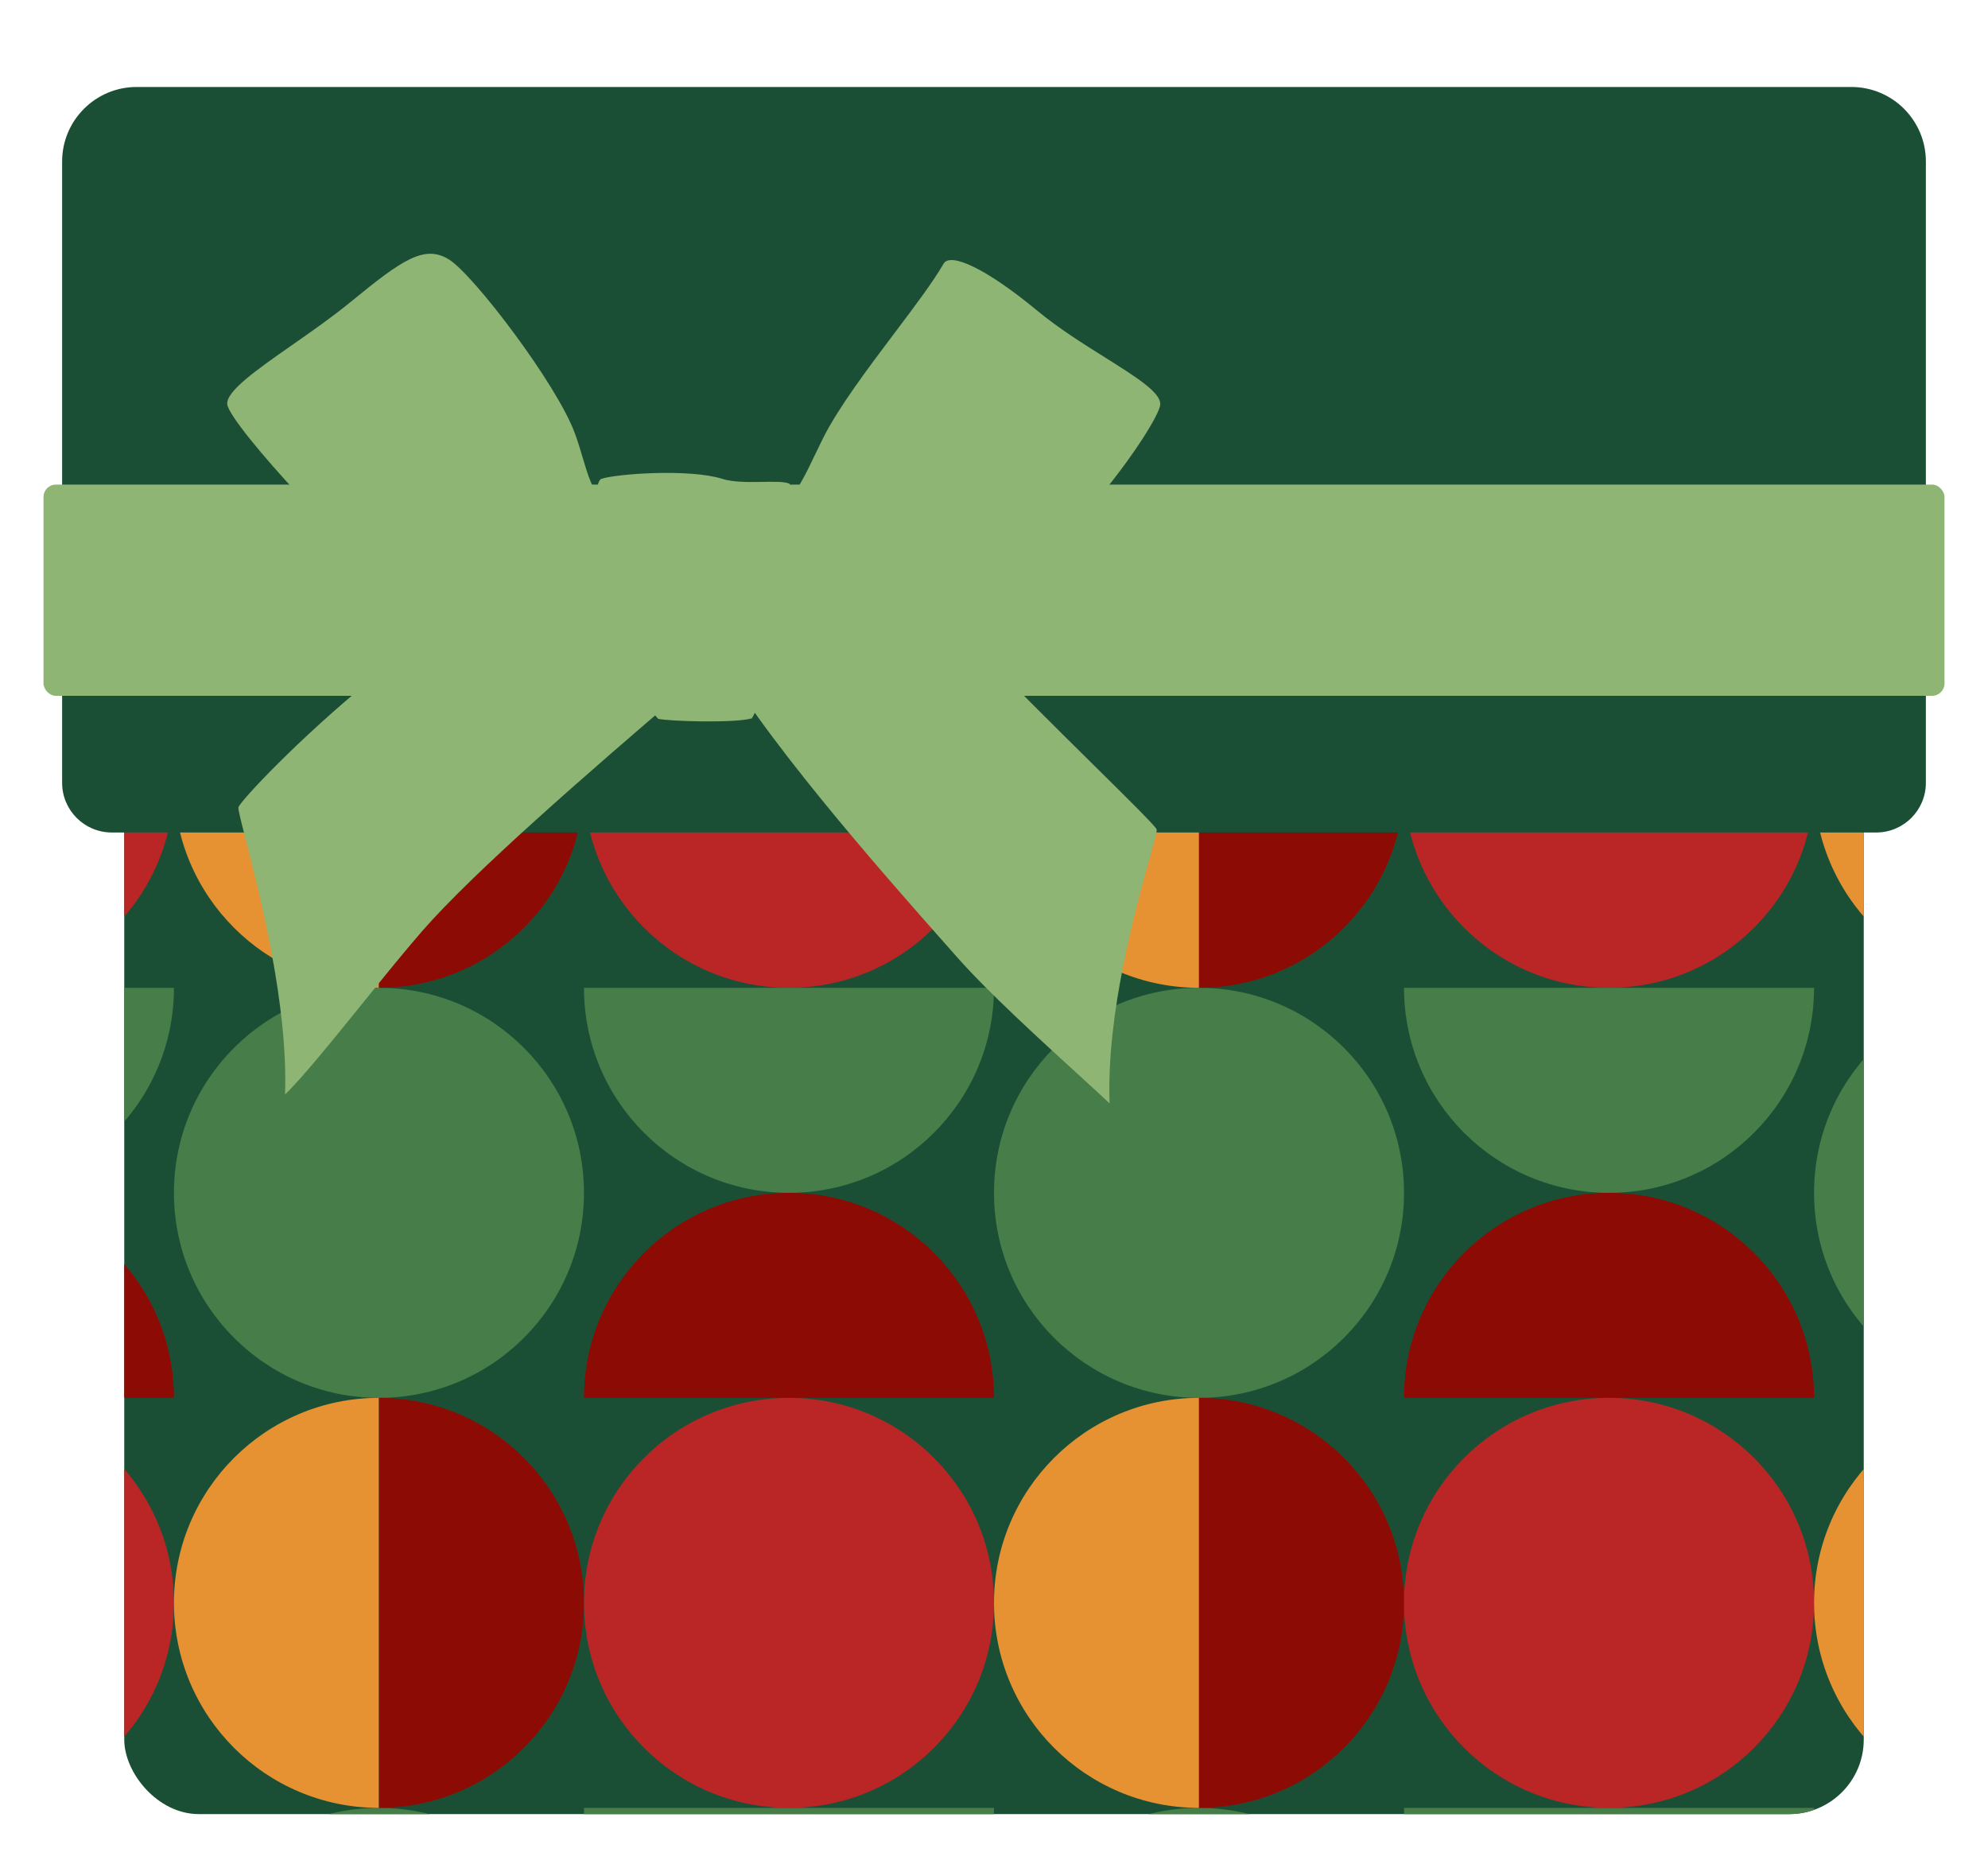 <svg width="320" height="300" viewBox="0 0 320 300" fill="none" xmlns="http://www.w3.org/2000/svg">
<g filter="url(#filter0_d_26_15398)">
<g clip-path="url(#clip0_26_15398)">
<rect x="20" y="24" width="280" height="266" rx="12" fill="#1B4F35"/>
<circle cx="-5" cy="-8" r="33" fill="#BA2526"/>
<circle cx="61" cy="58" r="33" fill="#477D49"/>
<path d="M61 -41C42.775 -41 28 -26.225 28 -8C28 10.225 42.775 25 61 25L61 -41Z" fill="#E69232"/>
<path d="M61 25C79.225 25 94 10.225 94 -8C94 -26.225 79.225 -41 61 -41L61 25Z" fill="#8C0B04"/>
<path d="M-38 25C-38 43.225 -23.225 58 -5 58C13.225 58 28 43.225 28 25L-38 25Z" fill="#477D49"/>
<path d="M28 91C28 72.775 13.225 58 -5 58C-23.225 58 -38 72.775 -38 91L28 91Z" fill="#8C0B04"/>
<circle cx="127" cy="-8" r="33" fill="#BA2526"/>
<circle cx="193" cy="58" r="33" fill="#477D49"/>
<path d="M193 -41C174.775 -41 160 -26.225 160 -8C160 10.225 174.775 25 193 25L193 -41Z" fill="#E69232"/>
<path d="M193 25C211.225 25 226 10.225 226 -8C226 -26.225 211.225 -41 193 -41L193 25Z" fill="#8C0B04"/>
<path d="M94 25C94 43.225 108.775 58 127 58C145.225 58 160 43.225 160 25L94 25Z" fill="#477D49"/>
<path d="M160 91C160 72.775 145.225 58 127 58C108.775 58 94 72.775 94 91L160 91Z" fill="#8C0B04"/>
<circle cx="259" cy="-8" r="33" fill="#BA2526"/>
<circle cx="325" cy="58" r="33" fill="#477D49"/>
<path d="M325 -41C306.775 -41 292 -26.225 292 -8C292 10.225 306.775 25 325 25L325 -41Z" fill="#E69232"/>
<path d="M226 25C226 43.225 240.775 58 259 58C277.225 58 292 43.225 292 25L226 25Z" fill="#477D49"/>
<path d="M292 91C292 72.775 277.225 58 259 58C240.775 58 226 72.775 226 91L292 91Z" fill="#8C0B04"/>
<circle cx="-5" cy="124" r="33" fill="#BA2526"/>
<circle cx="61" cy="190" r="33" fill="#477D49"/>
<path d="M61 91C42.775 91 28 105.775 28 124C28 142.225 42.775 157 61 157L61 91Z" fill="#E69232"/>
<path d="M61 157C79.225 157 94 142.225 94 124C94 105.775 79.225 91 61 91L61 157Z" fill="#8C0B04"/>
<path d="M-38 157C-38 175.225 -23.225 190 -5 190C13.225 190 28 175.225 28 157L-38 157Z" fill="#477D49"/>
<path d="M28 223C28 204.775 13.225 190 -5 190C-23.225 190 -38 204.775 -38 223L28 223Z" fill="#8C0B04"/>
<circle cx="127" cy="124" r="33" fill="#BA2526"/>
<circle cx="193" cy="190" r="33" fill="#477D49"/>
<path d="M193 91C174.775 91 160 105.775 160 124C160 142.225 174.775 157 193 157L193 91Z" fill="#E69232"/>
<path d="M193 157C211.225 157 226 142.225 226 124C226 105.775 211.225 91 193 91L193 157Z" fill="#8C0B04"/>
<path d="M94 157C94 175.225 108.775 190 127 190C145.225 190 160 175.225 160 157L94 157Z" fill="#477D49"/>
<path d="M160 223C160 204.775 145.225 190 127 190C108.775 190 94 204.775 94 223L160 223Z" fill="#8C0B04"/>
<circle cx="259" cy="124" r="33" fill="#BA2526"/>
<circle cx="325" cy="190" r="33" fill="#477D49"/>
<path d="M325 91C306.775 91 292 105.775 292 124C292 142.225 306.775 157 325 157L325 91Z" fill="#E69232"/>
<path d="M226 157C226 175.225 240.775 190 259 190C277.225 190 292 175.225 292 157L226 157Z" fill="#477D49"/>
<path d="M292 223C292 204.775 277.225 190 259 190C240.775 190 226 204.775 226 223L292 223Z" fill="#8C0B04"/>
<circle cx="-5" cy="256" r="33" fill="#BA2526"/>
<circle cx="61" cy="322" r="33" fill="#477D49"/>
<path d="M61 223C42.775 223 28 237.775 28 256C28 274.225 42.775 289 61 289L61 223Z" fill="#E69232"/>
<path d="M61 289C79.225 289 94 274.225 94 256C94 237.775 79.225 223 61 223L61 289Z" fill="#8C0B04"/>
<path d="M-38 289C-38 307.225 -23.225 322 -5 322C13.225 322 28 307.225 28 289L-38 289Z" fill="#477D49"/>
<circle cx="127" cy="256" r="33" fill="#BA2526"/>
<circle cx="193" cy="322" r="33" fill="#477D49"/>
<path d="M193 223C174.775 223 160 237.775 160 256C160 274.225 174.775 289 193 289L193 223Z" fill="#E69232"/>
<path d="M193 289C211.225 289 226 274.225 226 256C226 237.775 211.225 223 193 223L193 289Z" fill="#8C0B04"/>
<path d="M94 289C94 307.225 108.775 322 127 322C145.225 322 160 307.225 160 289L94 289Z" fill="#477D49"/>
<circle cx="259" cy="256" r="33" fill="#BA2526"/>
<circle cx="325" cy="322" r="33" fill="#477D49"/>
<path d="M325 223C306.775 223 292 237.775 292 256C292 274.225 306.775 289 325 289L325 223Z" fill="#E69232"/>
<path d="M226 289C226 307.225 240.775 322 259 322C277.225 322 292 307.225 292 289L226 289Z" fill="#477D49"/>
</g>
<g filter="url(#filter1_d_26_15398)">
<path d="M10 22C10 15.373 15.373 10 22 10H298C304.627 10 310 15.373 310 22V122C310 126.418 306.418 130 302 130H18C13.582 130 10 126.418 10 122V22Z" fill="#1B4F35"/>
</g>
<g filter="url(#filter2_d_26_15398)">
<rect x="7" y="74" width="306" height="34" rx="2" fill="#8EB574"/>
</g>
<g filter="url(#filter3_dd_26_15398)">
<path d="M97.358 88.539C89.028 87.696 71.282 93.235 58.801 103.349C47.367 112.616 37.738 122.855 37.381 123.939C37.291 124.211 37.766 126.06 38.515 128.979C40.746 137.668 45.413 155.845 44.878 170.176C47.624 167.539 52.57 161.421 57.512 155.308C60.922 151.09 64.33 146.874 67.012 143.806C75.224 134.414 93.059 118.882 109.125 105.155L97.358 88.539Z" fill="#8EB574"/>
<path d="M120.286 89.184C128.698 88.34 147.542 88.822 155.617 97.498C160.895 103.168 168.636 110.815 174.874 116.976C180.567 122.6 185.008 126.986 185.18 127.504C185.27 127.773 184.803 129.449 184.061 132.11C181.819 140.157 177.067 157.21 177.609 171.608C176.386 170.445 174.585 168.801 172.472 166.873C166.484 161.411 157.997 153.668 153.094 148.11C152.507 147.445 151.843 146.696 151.113 145.871C141.518 135.036 120.472 111.272 113.436 97.498L120.286 89.184Z" fill="#8EB574"/>
</g>
<g filter="url(#filter4_d_26_15398)">
<path d="M93.794 67.672C93.432 66.448 93.045 65.142 92.533 63.746C89.645 55.863 76.29 38.306 72.319 35.798C68.348 33.29 64.739 35.798 56.436 42.606C53.531 44.989 50.183 47.327 47.074 49.499C41.299 53.533 36.349 56.992 36.583 59.088C36.944 62.312 57.88 85.243 67.265 91.335C76.651 97.426 96.865 96.709 105.528 91.335L107.333 80.227C96.64 77.279 95.479 73.36 93.794 67.672Z" fill="#8EB574"/>
<path d="M131.19 67.193C131.592 66.354 132.01 65.481 132.464 64.572C134.943 59.609 139.667 53.342 143.99 47.607C147.204 43.344 150.196 39.374 151.879 36.454C152.966 34.569 158.711 37.175 166.981 44.024C170.361 46.824 174.343 49.323 177.845 51.52C182.909 54.699 186.969 57.246 186.756 59.164C186.397 62.409 170.224 85.84 156.194 91.608C145.86 95.856 128.868 97.736 120.239 92.329L117.003 81.154C126.18 77.666 128.258 73.323 131.19 67.193Z" fill="#8EB574"/>
</g>
<g filter="url(#filter5_dd_26_15398)">
<path d="M115.243 71.073C118.618 72.14 124.538 71.073 126.115 71.878C128.261 82.297 125.381 100.294 120.026 109.626C117.268 110.432 106.505 110.099 104.928 109.696C94.934 98.456 93.446 71.878 95.811 71.073C98.175 70.267 109.98 69.407 115.243 71.073Z" fill="#8EB574"/>
</g>
</g>
<defs>
<filter id="filter0_d_26_15398" x="-4" y="-2" width="328" height="308" filterUnits="userSpaceOnUse" color-interpolation-filters="sRGB">
<feFlood flood-opacity="0" result="BackgroundImageFix"/>
<feColorMatrix in="SourceAlpha" type="matrix" values="0 0 0 0 0 0 0 0 0 0 0 0 0 0 0 0 0 0 127 0" result="hardAlpha"/>
<feOffset dy="2"/>
<feGaussianBlur stdDeviation="2"/>
<feComposite in2="hardAlpha" operator="out"/>
<feColorMatrix type="matrix" values="0 0 0 0 0 0 0 0 0 0 0 0 0 0 0 0 0 0 0.25 0"/>
<feBlend mode="normal" in2="BackgroundImageFix" result="effect1_dropShadow_26_15398"/>
<feBlend mode="normal" in="SourceGraphic" in2="effect1_dropShadow_26_15398" result="shape"/>
</filter>
<filter id="filter1_d_26_15398" x="6" y="8" width="308" height="128" filterUnits="userSpaceOnUse" color-interpolation-filters="sRGB">
<feFlood flood-opacity="0" result="BackgroundImageFix"/>
<feColorMatrix in="SourceAlpha" type="matrix" values="0 0 0 0 0 0 0 0 0 0 0 0 0 0 0 0 0 0 127 0" result="hardAlpha"/>
<feOffset dy="2"/>
<feGaussianBlur stdDeviation="2"/>
<feComposite in2="hardAlpha" operator="out"/>
<feColorMatrix type="matrix" values="0 0 0 0 0 0 0 0 0 0 0 0 0 0 0 0 0 0 0.25 0"/>
<feBlend mode="normal" in2="BackgroundImageFix" result="effect1_dropShadow_26_15398"/>
<feBlend mode="normal" in="SourceGraphic" in2="effect1_dropShadow_26_15398" result="shape"/>
</filter>
<filter id="filter2_d_26_15398" x="7" y="74" width="306" height="36" filterUnits="userSpaceOnUse" color-interpolation-filters="sRGB">
<feFlood flood-opacity="0" result="BackgroundImageFix"/>
<feColorMatrix in="SourceAlpha" type="matrix" values="0 0 0 0 0 0 0 0 0 0 0 0 0 0 0 0 0 0 127 0" result="hardAlpha"/>
<feOffset dy="2"/>
<feComposite in2="hardAlpha" operator="out"/>
<feColorMatrix type="matrix" values="0 0 0 0 0 0 0 0 0 0 0 0 0 0 0 0 0 0 0.2 0"/>
<feBlend mode="normal" in2="BackgroundImageFix" result="effect1_dropShadow_26_15398"/>
<feBlend mode="normal" in="SourceGraphic" in2="effect1_dropShadow_26_15398" result="shape"/>
</filter>
<filter id="filter3_dd_26_15398" x="36.37" y="88.455" width="150.821" height="87.153" filterUnits="userSpaceOnUse" color-interpolation-filters="sRGB">
<feFlood flood-opacity="0" result="BackgroundImageFix"/>
<feColorMatrix in="SourceAlpha" type="matrix" values="0 0 0 0 0 0 0 0 0 0 0 0 0 0 0 0 0 0 127 0" result="hardAlpha"/>
<feOffset dx="2" dy="4"/>
<feComposite in2="hardAlpha" operator="out"/>
<feColorMatrix type="matrix" values="0 0 0 0 0 0 0 0 0 0 0 0 0 0 0 0 0 0 0.2 0"/>
<feBlend mode="multiply" in2="BackgroundImageFix" result="effect1_dropShadow_26_15398"/>
<feColorMatrix in="SourceAlpha" type="matrix" values="0 0 0 0 0 0 0 0 0 0 0 0 0 0 0 0 0 0 127 0" result="hardAlpha"/>
<feOffset dx="-1"/>
<feComposite in2="hardAlpha" operator="out"/>
<feColorMatrix type="matrix" values="0 0 0 0 0 0 0 0 0 0 0 0 0 0 0 0 0 0 0.2 0"/>
<feBlend mode="normal" in2="effect1_dropShadow_26_15398" result="effect2_dropShadow_26_15398"/>
<feBlend mode="normal" in="SourceGraphic" in2="effect2_dropShadow_26_15398" result="shape"/>
</filter>
<filter id="filter4_d_26_15398" x="36.575" y="34.846" width="150.189" height="64.807" filterUnits="userSpaceOnUse" color-interpolation-filters="sRGB">
<feFlood flood-opacity="0" result="BackgroundImageFix"/>
<feColorMatrix in="SourceAlpha" type="matrix" values="0 0 0 0 0 0 0 0 0 0 0 0 0 0 0 0 0 0 127 0" result="hardAlpha"/>
<feOffset dy="4"/>
<feComposite in2="hardAlpha" operator="out"/>
<feColorMatrix type="matrix" values="0 0 0 0 0 0 0 0 0 0 0 0 0 0 0 0 0 0 0.2 0"/>
<feBlend mode="multiply" in2="BackgroundImageFix" result="effect1_dropShadow_26_15398"/>
<feBlend mode="normal" in="SourceGraphic" in2="effect1_dropShadow_26_15398" result="shape"/>
</filter>
<filter id="filter5_dd_26_15398" x="93.829" y="70.12" width="35" height="44" filterUnits="userSpaceOnUse" color-interpolation-filters="sRGB">
<feFlood flood-opacity="0" result="BackgroundImageFix"/>
<feColorMatrix in="SourceAlpha" type="matrix" values="0 0 0 0 0 0 0 0 0 0 0 0 0 0 0 0 0 0 127 0" result="hardAlpha"/>
<feOffset dx="2" dy="4"/>
<feComposite in2="hardAlpha" operator="out"/>
<feColorMatrix type="matrix" values="0 0 0 0 0 0 0 0 0 0 0 0 0 0 0 0 0 0 0.2 0"/>
<feBlend mode="normal" in2="BackgroundImageFix" result="effect1_dropShadow_26_15398"/>
<feColorMatrix in="SourceAlpha" type="matrix" values="0 0 0 0 0 0 0 0 0 0 0 0 0 0 0 0 0 0 127 0" result="hardAlpha"/>
<feOffset dx="-1"/>
<feComposite in2="hardAlpha" operator="out"/>
<feColorMatrix type="matrix" values="0 0 0 0 0 0 0 0 0 0 0 0 0 0 0 0 0 0 0.2 0"/>
<feBlend mode="normal" in2="effect1_dropShadow_26_15398" result="effect2_dropShadow_26_15398"/>
<feBlend mode="normal" in="SourceGraphic" in2="effect2_dropShadow_26_15398" result="shape"/>
</filter>
<clipPath id="clip0_26_15398">
<rect x="20" y="24" width="280" height="266" rx="12" fill="white"/>
</clipPath>
</defs>
</svg>
